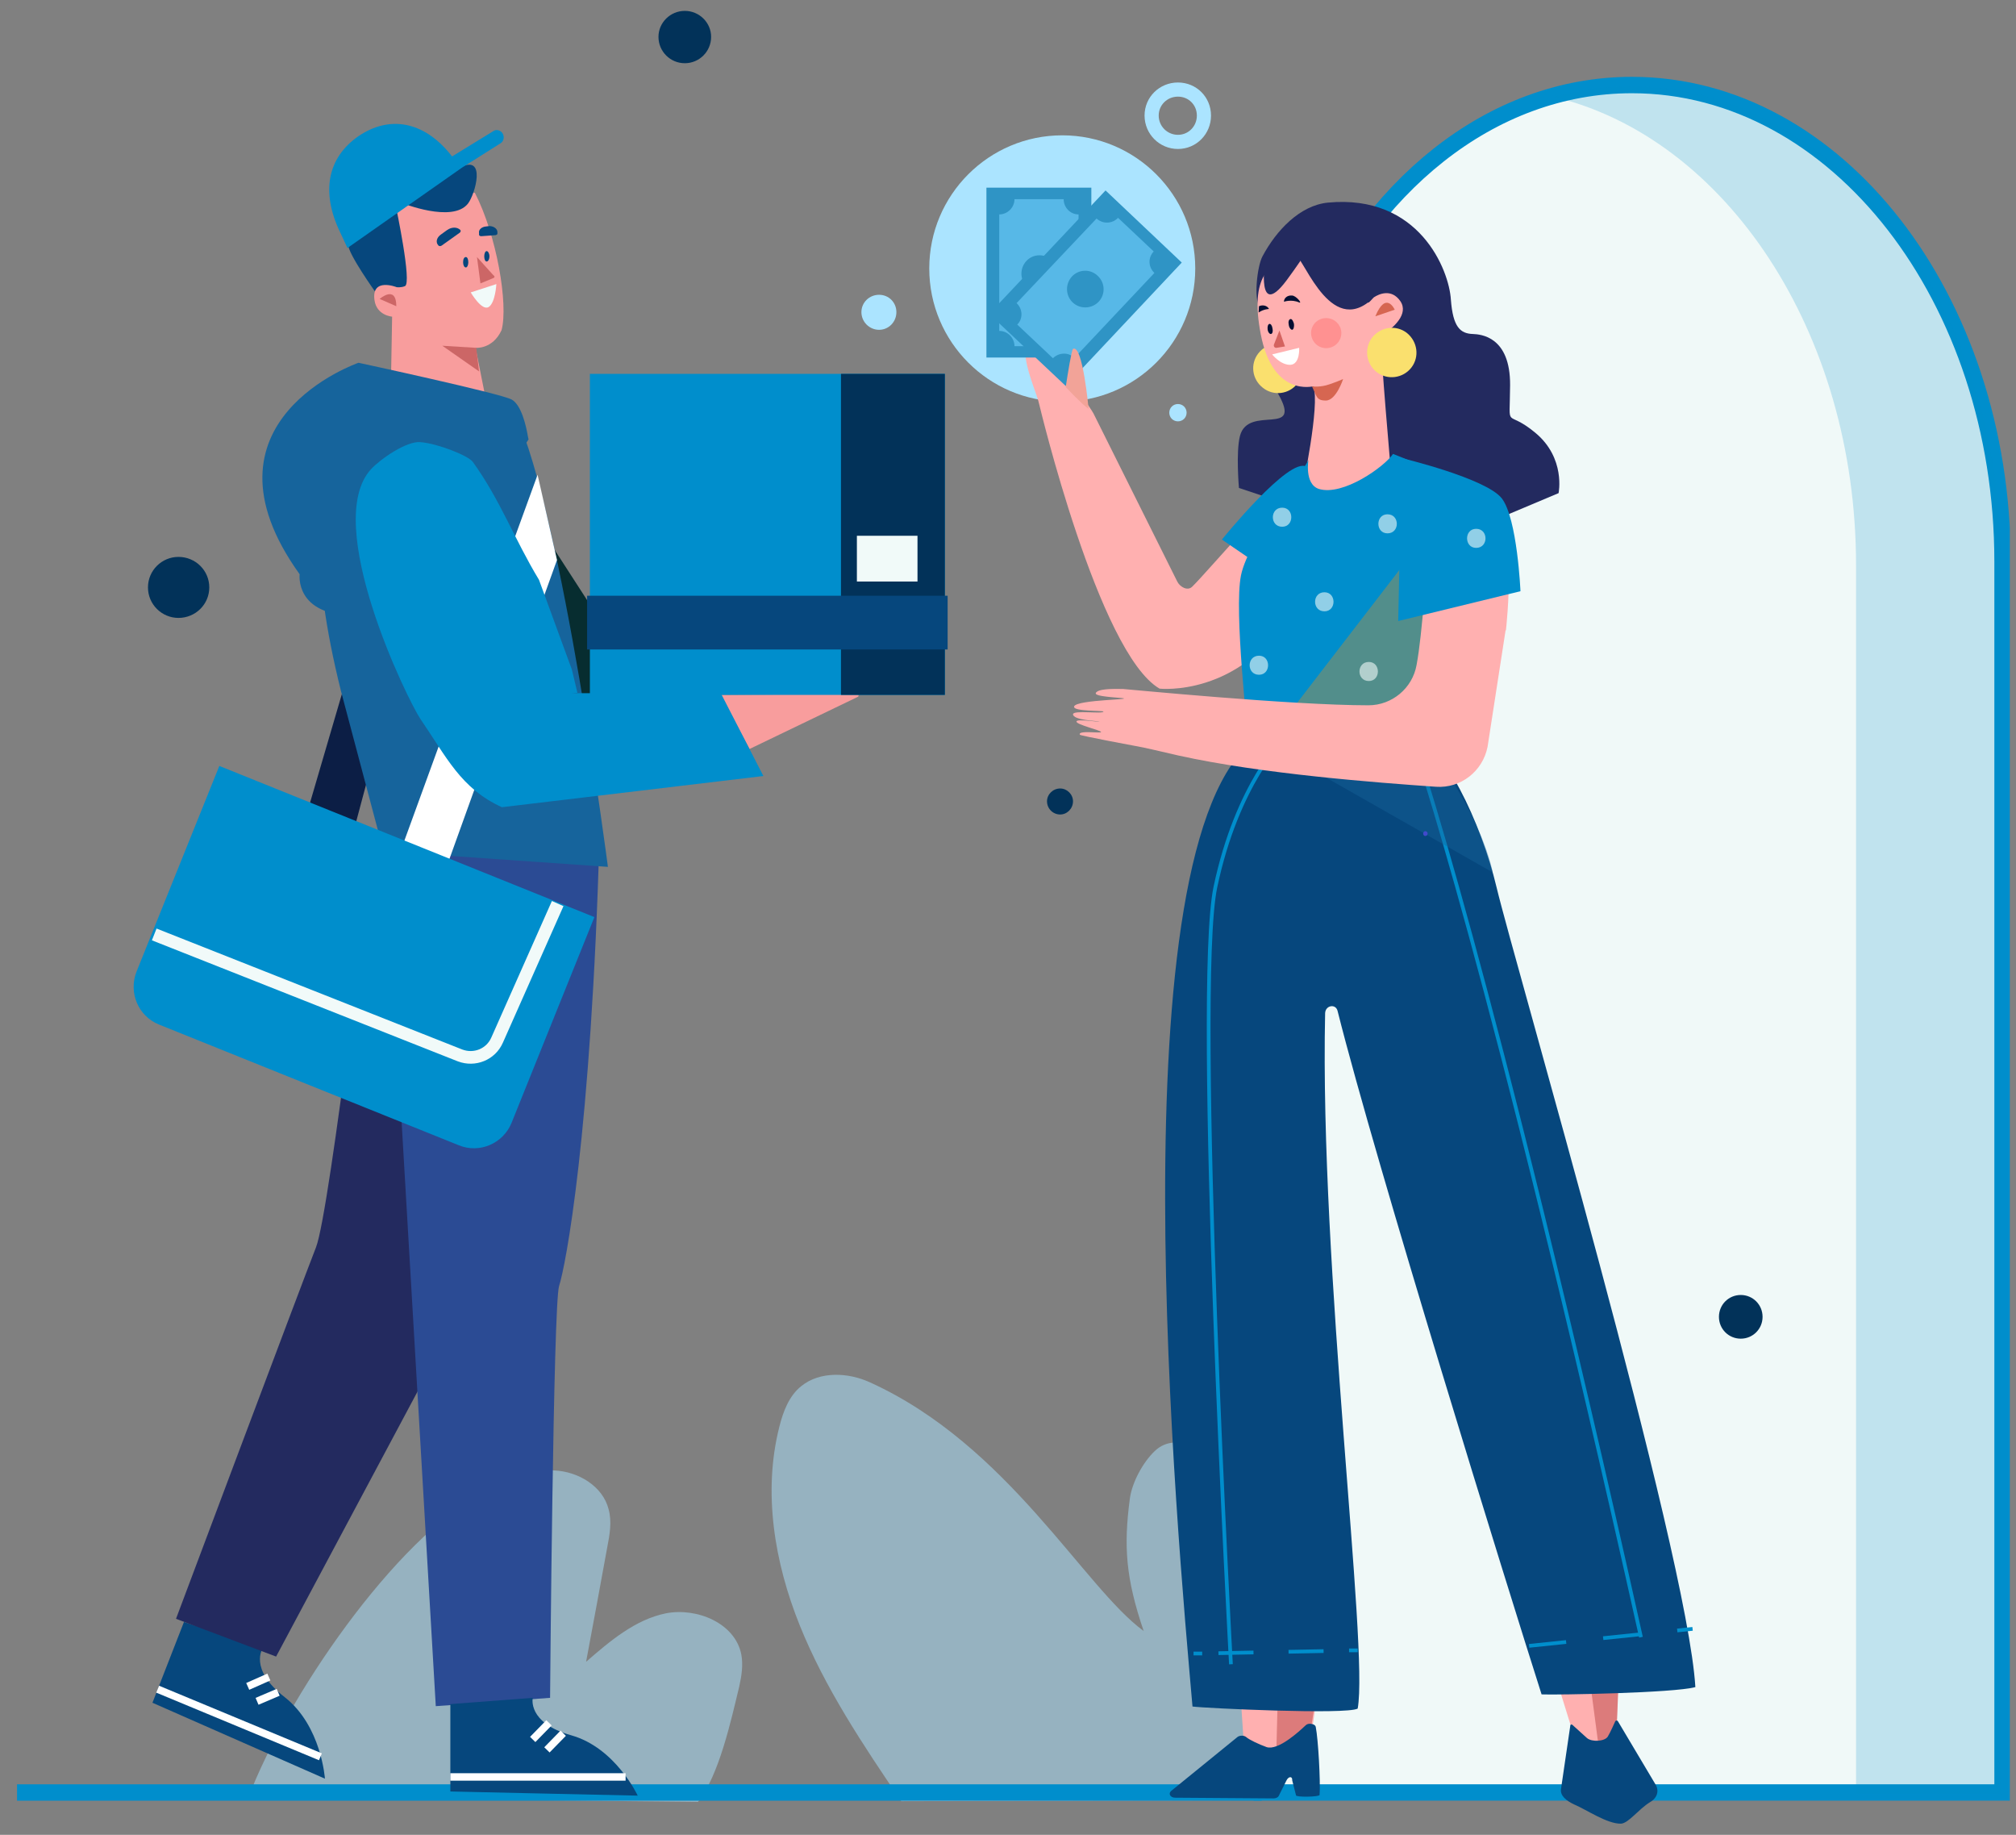 <svg width="111" height="101" viewBox="0 0 111 101" fill="none" xmlns="http://www.w3.org/2000/svg">
    <rect x="0" y="0" width="111" height="101" fill="#808080" stroke="none"/>
    <g clip-path="url(#clip0_245_10035)">
        <g style="mix-blend-mode:multiply">
            <g opacity="0.5">
                <path d="M49.622 99.15C47.524 96.058 45.427 92.928 44.035 89.474C42.643 86.02 41.994 82.146 42.91 78.539C43.119 77.7 43.444 76.841 44.111 76.306C45.141 75.467 46.704 75.543 47.906 76.096C55.514 79.551 59.671 87.375 62.97 89.78C61.978 86.86 61.864 85.123 62.207 82.509C62.322 81.612 62.932 80.486 63.58 79.875C64.858 78.654 66.898 80.028 68.004 81.383C71.398 85.543 76.07 94.112 78.072 99.073"
                      fill="#ABE4FF"/>
            </g>
            <g opacity="0.5">
                <path d="M13.678 98.938C15.719 93.556 21.668 84.721 26.759 82.03C27.923 81.4 29.2 80.885 30.516 80.942C31.832 80.999 33.186 81.801 33.51 83.079C33.7 83.766 33.567 84.492 33.434 85.178C33.052 87.278 32.664 89.377 32.27 91.476C33.586 90.331 34.978 89.148 36.675 88.805C38.391 88.48 40.47 89.358 40.813 91.056C40.928 91.648 40.832 92.259 40.699 92.85C40.26 94.663 39.593 97.736 38.429 99.186"
                      fill="#ABE4FF"/>
            </g>
        </g>
        <path d="M69.471 34.662V98.669H110.259V30.921C110.259 16.436 101.125 4.681 89.856 4.681C82.057 4.681 75.287 10.31 71.855 18.593"
              fill="#F0F9F8"/>
        <path d="M69.471 34.662V98.669H110.259V30.921C110.259 16.436 101.125 4.681 89.856 4.681C82.057 4.681 75.287 10.31 71.855 18.593"
              stroke="#008ECC" stroke-width="0.902" stroke-miterlimit="10"/>
        <path opacity="0.2"
              d="M102.193 31.115C102.193 18.271 95.004 7.584 85.546 5.332C86.9 4.951 88.311 4.76 89.761 4.76C101.03 4.76 110.164 16.515 110.164 31V98.748H102.193V31.115Z"
              fill="#008ECC"/>
        <path d="M69.471 98.671H0.938" stroke="#008ECC" stroke-width="0.902" stroke-miterlimit="10"/>
        <path d="M27.73 25.923L33.069 34.186L32.134 42.182L29.102 31.973L27.73 25.923Z" fill="#072D30"/>
        <path d="M20.655 16.056C20.655 16.056 19.168 13.976 19.168 13.461C19.168 12.927 21.799 11.381 21.799 11.381C21.799 11.381 23.497 15.961 23.192 16.495C22.867 17.049 21.113 15.083 20.655 16.056Z"
              fill="#06477D"/>
        <path d="M21.838 15.807C21.838 15.807 20.446 15.254 20.618 16.514C20.732 17.372 21.59 17.43 21.59 17.43L21.514 21.724L27.063 23.555L26.186 19.147C26.186 19.147 27.12 19.242 27.616 18.174C27.997 16.762 27.349 12.945 26.148 10.617L23.23 10.216L21.8 11.38C21.8 11.38 22.696 15.598 22.296 15.75C22.067 15.846 21.838 15.807 21.838 15.807Z"
              fill="#F89D9D"/>
        <path d="M22.123 11.17C22.123 11.17 25.231 9.281 25.327 9.224C26.795 8.461 26.166 10.693 25.765 11.209C24.907 12.296 22.123 11.17 22.123 11.17Z"
              fill="#06477D"/>
        <path d="M26.223 19.147L24.354 19.032L26.375 20.444L26.223 19.147Z" fill="#CC6666"/>
        <path d="M25.308 12.813L24.317 13.519C24.259 13.557 24.183 13.557 24.145 13.519C23.973 13.347 24.031 13.08 24.279 12.908L24.622 12.66C24.87 12.488 25.175 12.488 25.346 12.66C25.384 12.698 25.365 12.775 25.308 12.813Z"
              fill="#06477D"/>
        <path d="M27.291 12.944L26.49 13.002C26.433 13.002 26.376 12.963 26.376 12.925V12.83C26.338 12.639 26.529 12.486 26.757 12.467L26.91 12.448C27.139 12.429 27.368 12.563 27.387 12.753V12.849C27.406 12.887 27.349 12.925 27.291 12.944Z"
              fill="#06477D"/>
        <path d="M26.263 14.149L27.14 15.123C27.311 15.256 27.197 15.294 27.102 15.333L26.453 15.6L26.263 14.149Z"
              fill="#CC6666"/>
        <path d="M21.82 16.856L20.904 16.455C20.904 16.455 21.82 15.654 21.82 16.856Z" fill="#CC6666"/>
        <path d="M25.785 14.436C25.785 14.588 25.727 14.722 25.651 14.722C25.556 14.722 25.498 14.588 25.498 14.436C25.498 14.264 25.556 14.149 25.651 14.149C25.727 14.149 25.785 14.264 25.785 14.436Z"
              fill="#06477D"/>
        <path d="M26.948 14.108C26.948 14.28 26.871 14.395 26.795 14.395C26.719 14.395 26.662 14.28 26.662 14.108C26.662 13.956 26.719 13.822 26.795 13.822C26.871 13.822 26.948 13.956 26.948 14.108Z"
              fill="#06477D"/>
        <path d="M25.919 16.096L27.33 15.638C27.33 15.638 27.273 16.668 26.91 16.897C26.529 17.145 25.919 16.096 25.919 16.096Z"
              fill="#F1FAF9"/>
        <path d="M27.655 7.315C27.54 7.162 27.311 7.105 27.159 7.22L24.89 8.613L24.832 8.537C23.326 6.647 21.419 6.342 19.722 7.506C18.025 8.689 17.663 10.579 18.73 12.792L19.131 13.651L25.443 9.224L27.559 7.888C27.75 7.773 27.788 7.506 27.655 7.315Z"
              fill="#008ECC"/>
        <path d="M10.129 89.283L8.394 93.73L17.89 97.909C17.89 97.909 17.699 95.008 15.678 93.424C13.656 91.859 14.476 90.715 14.476 90.715L10.129 89.283Z"
              fill="#06477D"/>
        <path d="M8.68 92.983L17.642 96.705" stroke="white" stroke-width="0.41" stroke-miterlimit="10"/>
        <path d="M14.803 92.314L13.64 92.83" stroke="white" stroke-width="0.41" stroke-miterlimit="10"/>
        <path d="M15.316 93.155L14.153 93.651" stroke="white" stroke-width="0.41" stroke-miterlimit="10"/>
        <path d="M24.298 74.147L15.202 91.189L9.691 89.109C9.691 89.109 16.632 70.617 17.395 68.67C18.177 66.724 20.598 45.884 20.598 45.884L31.506 45.941L24.679 73.078L24.298 74.147Z"
              fill="#232A5F"/>
        <path d="M33.014 45.846C32.556 62.487 31.126 69.758 30.783 70.789C30.458 71.819 30.287 93.46 30.287 93.46L23.994 93.918L21.134 45.025L33.014 45.846Z"
              fill="#2B4B94"/>
        <path d="M24.796 93.804V98.614L35.112 98.843C35.112 98.843 33.892 96.209 31.451 95.522C29.01 94.835 29.334 93.461 29.334 93.461L24.796 93.804Z"
              fill="#06477D"/>
        <path d="M24.796 97.814H34.445" stroke="white" stroke-width="0.41" stroke-miterlimit="10"/>
        <path d="M30.227 94.835L29.331 95.751" stroke="white" stroke-width="0.41" stroke-miterlimit="10"/>
        <path d="M31.01 95.408L30.114 96.324" stroke="white" stroke-width="0.41" stroke-miterlimit="10"/>
        <path d="M19.587 35.598L16.746 45.292L19.339 46.246L21.494 38.174C21.494 38.174 21.246 36.533 21.246 35.808C21.246 35.808 20.502 35.846 19.587 35.598Z"
              fill="#0C1E45"/>
        <path d="M29.103 24.186C29.103 24.186 29.084 24.129 29.065 24.015C28.969 23.442 28.703 22.278 28.169 21.992C27.539 21.648 19.74 19.969 19.74 19.969C19.74 19.969 10.435 23.175 16.498 31.61C16.498 31.61 16.212 33.881 19.53 33.881C22.829 33.881 29.103 24.186 29.103 24.186Z"
              fill="#16649C"/>
        <path d="M20.81 23.596C20.81 23.596 15.222 23.768 18.769 38.023L21.115 46.859L33.471 47.718C33.471 47.718 30.973 28.367 28.38 22.814"
              fill="#16649C"/>
        <path d="M29.599 26.134L21.781 47.603L24.355 48.367L30.667 30.828L29.599 26.134Z" fill="white"/>
        <path d="M39.686 38.252L47.18 38.194C47.275 38.194 47.313 38.328 47.218 38.366L41.269 41.229L39.686 38.252Z"
              fill="#F89D9D"/>
        <path d="M31.487 36.858L29.676 31.916C28.303 29.645 27.559 27.545 26.034 25.427C25.786 25.083 24.108 24.416 23.154 24.339C22.392 24.263 20.961 25.255 20.427 25.828C17.701 28.805 22.43 38.519 23.154 39.587C24.584 41.667 25.366 43.404 27.636 44.434L42.032 42.717L39.687 38.156H31.468L31.793 38.137"
              fill="#008ECC"/>
        <path d="M25.253 63.04L8.758 56.399C7.614 55.941 7.061 54.643 7.519 53.479L12.076 42.162L32.727 50.483L28.17 61.8C27.712 62.945 26.397 63.517 25.253 63.04Z"
              fill="#008ECC"/>
        <path d="M8.491 51.437L25.329 58.097C26.13 58.402 27.026 58.04 27.369 57.257L30.706 49.738"
              stroke="#F1FAF9" stroke-width="0.697" stroke-miterlimit="10"/>
        <path d="M52.025 38.252H32.479V20.58H52.025V38.252Z" fill="#008ECC"/>
        <path d="M52.024 38.252H46.304V20.58H52.024V38.252Z" fill="#023259"/>
        <path d="M50.517 32.011H47.18V29.492H50.517V32.011Z" fill="#F1FAF9"/>
        <path d="M52.176 35.751H32.326V32.793H52.176V35.751Z" fill="#06477D"/>
        <path d="M65.81 14.777C65.81 10.732 62.53 7.449 58.487 7.449C54.445 7.449 51.165 10.732 51.165 14.777C51.165 18.823 54.445 22.106 58.487 22.106C62.53 22.106 65.81 18.823 65.81 14.777Z"
              fill="#ABE4FF"/>
        <path d="M49.355 17.182C49.355 16.647 48.935 16.227 48.401 16.227C47.867 16.227 47.429 16.647 47.429 17.182C47.429 17.716 47.867 18.155 48.401 18.155C48.935 18.155 49.355 17.716 49.355 17.182Z"
              fill="#ABE4FF"/>
        <path d="M66.288 6.361C66.288 5.559 65.658 4.93 64.857 4.93C64.056 4.93 63.408 5.559 63.408 6.361C63.408 7.163 64.056 7.811 64.857 7.811C65.658 7.811 66.288 7.163 66.288 6.361Z"
              stroke="#ABE4FF" stroke-width="0.779" stroke-miterlimit="10"/>
        <path d="M65.334 22.717C65.334 22.45 65.124 22.24 64.857 22.24C64.59 22.24 64.38 22.45 64.38 22.717C64.38 22.985 64.59 23.194 64.857 23.194C65.124 23.194 65.334 22.985 65.334 22.717Z"
              fill="#ABE4FF"/>
        <path d="M11.523 32.335C11.523 31.399 10.76 30.655 9.826 30.655C8.91 30.655 8.147 31.399 8.147 32.335C8.147 33.27 8.91 34.014 9.826 34.014C10.76 34.014 11.523 33.27 11.523 32.335Z"
              fill="#023259"/>
        <path d="M59.079 44.109C59.079 44.51 58.754 44.835 58.373 44.835C57.973 44.835 57.648 44.51 57.648 44.109C57.648 43.728 57.973 43.403 58.373 43.403C58.754 43.403 59.079 43.728 59.079 44.109Z"
              fill="#023259"/>
        <path d="M39.154 2.03C39.154 1.247 38.505 0.599 37.705 0.599C36.904 0.599 36.255 1.247 36.255 2.03C36.255 2.831 36.904 3.48 37.705 3.48C38.505 3.48 39.154 2.831 39.154 2.03Z"
              fill="#023259"/>
        <path d="M97.046 72.487C97.046 71.819 96.512 71.284 95.845 71.284C95.177 71.284 94.644 71.819 94.644 72.487C94.644 73.154 95.177 73.689 95.845 73.689C96.512 73.689 97.046 73.154 97.046 72.487Z"
              fill="#023259"/>
        <path d="M70.388 17.126C70.388 17.126 69.282 19.779 70.369 21.668C71.761 24.111 68.73 22.241 68.272 23.996C68.043 24.874 68.215 26.859 68.215 26.859L76.567 29.645L70.388 17.126Z"
              fill="#232A5F"/>
        <path d="M74.889 31.744L69.359 16.916C69.016 16.439 69.225 14.645 69.511 14.111C70.274 12.68 71.571 11.305 73.115 11.153C78.149 10.676 79.789 14.874 79.885 16.496C79.999 18.004 80.4 18.366 81.105 18.386C81.505 18.405 83.165 18.5 83.145 21.21C83.126 23.825 82.859 22.431 84.537 23.825C86.216 25.218 85.815 27.145 85.815 27.145L74.889 31.744Z"
              fill="#232A5F"/>
        <path d="M71.436 21.113C71.893 20.522 71.779 19.663 71.188 19.205C70.597 18.747 69.739 18.862 69.281 19.453C68.823 20.045 68.938 20.884 69.529 21.343C70.12 21.82 70.978 21.705 71.436 21.113Z"
              fill="#FAE06E"/>
        <path d="M75.326 16.648C75.345 16.724 75.593 16.4 75.65 16.362C75.917 16.19 76.603 15.866 77.099 16.572C77.595 17.297 76.68 18.041 76.279 18.328C76.165 18.404 76.088 18.538 76.05 18.671C75.974 19.11 76.603 26.171 76.603 26.171C76.603 26.171 69.433 32.545 71.703 26.915C71.703 26.915 72.694 22.259 72.313 21.267C72.313 21.247 70.082 21.896 69.414 18.385C68.804 15.198 69.891 14.492 71.226 13.976C71.665 13.824 73.056 18.366 75.326 16.648Z"
              fill="#FFB0B0"/>
        <path d="M77.709 20.235C78.167 19.643 78.052 18.803 77.461 18.326C76.87 17.868 76.031 17.983 75.555 18.574C75.097 19.166 75.211 20.025 75.802 20.483C76.394 20.941 77.252 20.826 77.709 20.235Z"
              fill="#FAE06E"/>
        <path d="M76.793 17.048C76.793 17.048 76.317 15.98 75.726 17.411L76.793 17.048Z" fill="#D66651"/>
        <path d="M69.661 14.261C69.661 14.261 69.108 17.906 70.996 15.215C71.454 14.566 73.838 11.532 69.661 14.261Z"
              fill="#232A5F"/>
        <path d="M72.598 17.622C72.197 17.851 72.064 18.366 72.312 18.767C72.54 19.148 73.036 19.282 73.437 19.053C73.837 18.824 73.971 18.308 73.742 17.927C73.513 17.526 72.998 17.392 72.598 17.622Z"
              fill="#FF9191"/>
        <path d="M70.044 19.509L71.532 19.146C71.532 19.146 71.589 20.043 71.055 20.082C70.502 20.101 70.044 19.509 70.044 19.509Z"
              fill="white"/>
        <path d="M70.445 18.193L70.75 19.071L70.273 19.148C70.177 19.148 70.12 19.071 70.139 18.976L70.445 18.193Z"
              fill="#D4635F"/>
        <path d="M71.533 16.649C71.724 16.725 71.362 16.267 71.133 16.267C70.885 16.248 70.694 16.401 70.694 16.611C70.694 16.611 71.095 16.458 71.533 16.649Z"
              fill="#040F33"/>
        <path d="M69.318 16.857C69.528 16.761 69.776 16.819 69.871 17.009C69.871 17.009 69.585 17.009 69.299 17.2"
              fill="#040F33"/>
        <path d="M71.246 17.829C71.264 17.982 71.226 18.135 71.15 18.154C71.074 18.154 70.978 18.04 70.959 17.887C70.921 17.715 70.959 17.581 71.055 17.562C71.131 17.543 71.207 17.677 71.246 17.829Z"
              fill="#040F33"/>
        <path d="M70.062 18.078C70.1 18.231 70.062 18.365 69.986 18.384C69.909 18.403 69.814 18.288 69.795 18.136C69.776 17.983 69.814 17.849 69.89 17.83C69.966 17.811 70.043 17.926 70.062 18.078Z"
              fill="#040F33"/>
        <path d="M72.235 21.267C72.235 21.267 72.559 21.324 73.017 21.21C73.379 21.114 73.951 20.866 73.951 20.866C73.951 20.866 73.57 22.049 72.998 22.049C72.464 22.049 72.502 21.801 72.235 21.267Z"
              fill="#D66651"/>
        <path d="M85.203 90.846L86.556 95.216C86.556 95.216 87.605 96.132 87.968 96.113C88.654 96.056 89.016 94.891 89.016 94.891L89.131 90.846H85.203Z"
              fill="#FFB0B0"/>
        <path d="M87.168 89.683L88.122 96.915C88.122 96.915 90.067 97.431 88.999 95.484L89.228 89.912L87.168 89.683Z"
              fill="#DC7B7B"/>
        <path d="M89.075 94.738L91.153 98.23C91.363 98.573 91.249 98.974 90.848 99.203C90.2 99.604 89.666 100.367 89.246 100.386C88.503 100.406 87.359 99.623 86.691 99.337C86.234 99.127 85.89 98.841 85.948 98.478L86.463 94.967C86.463 94.928 86.539 94.909 86.577 94.948L87.378 95.673C87.645 95.902 88.35 95.864 88.522 95.596C88.655 95.386 88.941 94.738 88.941 94.738C88.98 94.699 89.037 94.699 89.075 94.738Z"
              fill="#06477D"/>
        <path d="M72.808 91.19L72.198 95.56C72.198 95.56 71.206 98.48 70.291 97.354C69.376 96.228 68.46 95.636 68.46 95.636L68.155 91.075L72.808 91.19Z"
              fill="#FFB0B0"/>
        <path d="M70.405 91.343L70.252 97.316C70.252 97.316 73.151 97.755 72.083 95.808L72.712 91.667L70.405 91.343Z"
              fill="#DC7B7B"/>
        <path d="M68.155 95.599L64.494 98.576C64.303 98.728 64.436 98.957 64.703 98.957L70.119 98.996C70.252 98.996 70.367 98.938 70.405 98.862L70.824 98.022C70.939 97.774 71.168 97.755 71.149 98.003L71.358 98.824C71.339 98.938 72.636 98.919 72.655 98.805C72.712 98.08 72.579 95.732 72.445 95.064C72.426 94.969 72.331 94.912 72.197 94.893C72.083 94.874 71.969 94.893 71.892 94.969C71.53 95.312 70.367 96.381 69.737 96.171C69.318 96.019 68.784 95.77 68.612 95.618C68.498 95.522 68.288 95.522 68.155 95.599Z"
              fill="#06477D"/>
        <path d="M77.786 40.694C79.387 40.713 81.561 45.293 82.4 48.842C83.373 52.926 92.907 85.426 93.346 92.869C92.163 93.194 85.642 93.308 84.879 93.27C82.991 87.354 75.764 64.071 73.648 55.655C73.552 55.236 72.98 55.331 72.961 55.77C72.656 69.854 75.364 90.674 74.754 94.052C74.124 94.396 66.363 94.033 65.658 93.938C64.857 84.758 61.272 46.323 69.166 40.655C73.133 40.56 74.925 40.655 77.786 40.694Z"
              fill="#06477D"/>
        <path d="M70.711 40.638C70.711 40.638 68.118 43.119 66.916 48.844C65.734 54.569 67.775 91.611 67.775 91.611"
              stroke="#008ECC" stroke-width="0.205" stroke-miterlimit="10"/>
        <path d="M77.766 40.638C77.766 40.638 82.094 53.023 90.351 90.122" stroke="#008ECC"
              stroke-width="0.205" stroke-miterlimit="10"/>
        <path d="M65.716 91.019H66.192" stroke="#008ECC" stroke-width="0.205" stroke-miterlimit="10"/>
        <path d="M67.087 91.001L73.819 90.867" stroke="#008ECC" stroke-width="0.205" stroke-miterlimit="10"
              stroke-dasharray="1.93 1.93"/>
        <path d="M74.278 90.846H74.755" stroke="#008ECC" stroke-width="0.205" stroke-miterlimit="10"/>
        <path d="M84.192 90.598L93.192 89.663" stroke="#008ECC" stroke-width="0.205" stroke-miterlimit="10"
              stroke-dasharray="2.05 2.05"/>
        <g style="mix-blend-mode:multiply" opacity="0.4">
            <path d="M69.032 40.542L82.189 48.023C82.189 48.023 81.674 44.855 78.204 40.542H69.032Z"
                  fill="#16649C"/>
        </g>
        <path d="M78.606 45.886C78.606 45.962 78.549 46.019 78.472 46.019C78.415 46.019 78.358 45.962 78.358 45.886C78.358 45.809 78.415 45.752 78.472 45.752C78.549 45.752 78.606 45.809 78.606 45.886Z"
              fill="#414ACB"/>
        <path d="M71.531 33.289C72.065 32.806 72.65 32.271 73.285 31.686L71.321 28.041C71.683 27.316 71.969 26.686 72.122 26.285C72.217 26.018 72.16 25.713 72.122 25.713C71.302 25.789 66.459 31.514 65.639 32.297C65.391 32.545 64.971 32.316 64.819 32.011L60.204 22.755C60.09 22.507 58.793 20.885 57.84 18.003C55.265 18.117 57.02 21.247 57.229 22.297C57.229 22.297 60.49 35.961 63.846 37.907C63.846 37.907 68.27 38.404 71.073 33.69C71.34 33.9 71.531 34.053 71.531 34.053C72.351 33.594 72.122 33.385 71.531 33.289Z"
              fill="#FFB0B0"/>
        <path d="M80.59 26.514C80.59 26.514 77.978 25.503 76.7 24.987C76.223 25.693 73.954 27.316 72.619 26.915C71.799 26.648 72.047 25.274 72.047 25.274C72.124 25.503 68.767 29.548 68.329 31.667C67.928 33.67 68.729 40.255 68.729 41.037L78.76 40.77C78.76 40.77 81.467 29.224 80.59 26.514Z"
              fill="#008ECC"/>
        <g style="mix-blend-mode:multiply" opacity="0.4">
            <path d="M79.54 28.138L69.433 41.267L79.196 41.745L79.54 28.138Z" fill="#CC8F2B"/>
        </g>
        <path d="M79.063 43.308C80.436 43.404 81.637 42.45 81.904 41.114L82.896 34.701H82.915C82.915 34.701 83.697 28.003 81.866 26.953C81.561 26.782 80.989 26.552 80.531 26.381L80.55 26.362C79.978 26.171 77.519 25.503 77.519 25.503C77.499 26.381 78.377 28.595 78.72 30.121C78.491 31.362 78.339 34.778 77.995 36.61C77.766 37.888 76.641 38.824 75.345 38.824C71.073 38.824 61.939 37.927 61.844 37.927C61.539 37.927 60.643 37.888 60.395 38.079C60.166 38.251 60.547 38.327 61.52 38.404C63.084 38.518 59.194 38.48 59.136 38.9C59.098 39.167 60.738 39.11 60.757 39.167C60.738 39.32 59.079 39.072 59.079 39.32C59.098 39.644 60.376 39.682 60.547 39.721C60.509 39.759 59.251 39.549 59.27 39.721C59.27 39.892 60.605 40.198 60.624 40.293C60.662 40.388 59.308 40.178 59.461 40.446C59.499 40.503 62.473 41.056 62.473 41.056C62.969 41.133 64.132 41.419 64.895 41.591C69.472 42.602 75.764 43.079 79.063 43.308Z"
              fill="#FFB0B0"/>
        <path d="M77.176 25.216C77.176 25.216 81.809 26.323 82.686 27.43C83.544 28.536 83.716 32.544 83.716 32.544L76.985 34.185L77.176 25.216Z"
              fill="#008ECC"/>
        <path d="M68.728 30.693L67.278 29.701C67.278 29.701 70.997 25.102 71.931 25.693L68.728 30.693Z"
              fill="#008ECC"/>
        <g opacity="0.6">
            <path d="M70.597 28.996C71.265 28.996 71.265 27.946 70.597 27.946C69.911 27.946 69.911 28.996 70.597 28.996Z"
                  fill="#F1FAF9"/>
            <path d="M72.922 33.651C73.59 33.651 73.59 32.602 72.922 32.602C72.236 32.602 72.236 33.651 72.922 33.651Z"
                  fill="#F1FAF9"/>
            <path d="M69.32 37.143C69.987 37.143 69.987 36.094 69.32 36.094C68.633 36.094 68.633 37.143 69.32 37.143Z"
                  fill="#F1FAF9"/>
            <path d="M76.394 29.359C77.08 29.359 77.08 28.31 76.394 28.31C75.726 28.31 75.726 29.359 76.394 29.359Z"
                  fill="#F1FAF9"/>
            <path d="M75.366 37.488C76.033 37.488 76.033 36.438 75.366 36.438C74.68 36.438 74.68 37.488 75.366 37.488Z"
                  fill="#F1FAF9"/>
            <path d="M81.276 30.159C81.963 30.159 81.963 29.109 81.276 29.109C80.609 29.109 80.609 30.159 81.276 30.159Z"
                  fill="#F1FAF9"/>
        </g>
        <path d="M54.312 19.681V10.33H60.089V19.681H54.312Z" fill="#2F94C5"/>
        <path d="M58.565 19.055H55.857C55.857 18.596 55.476 18.215 55.018 18.215V11.803C55.476 11.803 55.857 11.421 55.857 10.963H58.565C58.565 11.421 58.927 11.803 59.385 11.803V18.215C58.927 18.215 58.565 18.596 58.565 19.055Z"
              fill="#57B8E7"/>
        <path d="M58.241 15.063C58.241 14.51 57.783 14.052 57.23 14.052C56.677 14.052 56.239 14.51 56.239 15.063C56.239 15.617 56.677 16.075 57.23 16.075C57.783 16.075 58.241 15.617 58.241 15.063Z"
              fill="#2F94C5"/>
        <path d="M54.464 17.277L60.871 10.483L65.067 14.453L58.679 21.247L54.464 17.277Z" fill="#2F94C5"/>
        <path d="M57.974 19.719L56.01 17.868C56.334 17.544 56.315 17.009 55.972 16.685L60.377 12.028C60.701 12.334 61.235 12.334 61.559 11.99L63.523 13.841C63.199 14.185 63.218 14.7 63.561 15.025L59.156 19.7C58.832 19.376 58.298 19.395 57.974 19.719Z"
              fill="#57B8E7"/>
        <path d="M60.491 16.609C60.873 16.209 60.854 15.56 60.434 15.178C60.034 14.796 59.404 14.815 59.023 15.216C58.642 15.636 58.661 16.266 59.061 16.648C59.462 17.029 60.11 17.01 60.491 16.609Z"
              fill="#2F94C5"/>
        <path d="M59.937 22.507C59.937 22.507 59.613 18.919 59.079 19.206C59.002 19.263 58.793 20.542 58.678 21.305C58.678 21.305 59.613 22.297 59.937 22.507Z"
              fill="#F2A398"/>
    </g>
    <defs>
        <clipPath id="clip0_245_10035">
            <rect width="109.836" height="100" fill="white" transform="translate(0.824 0.503)"/>
        </clipPath>
    </defs>
</svg>
